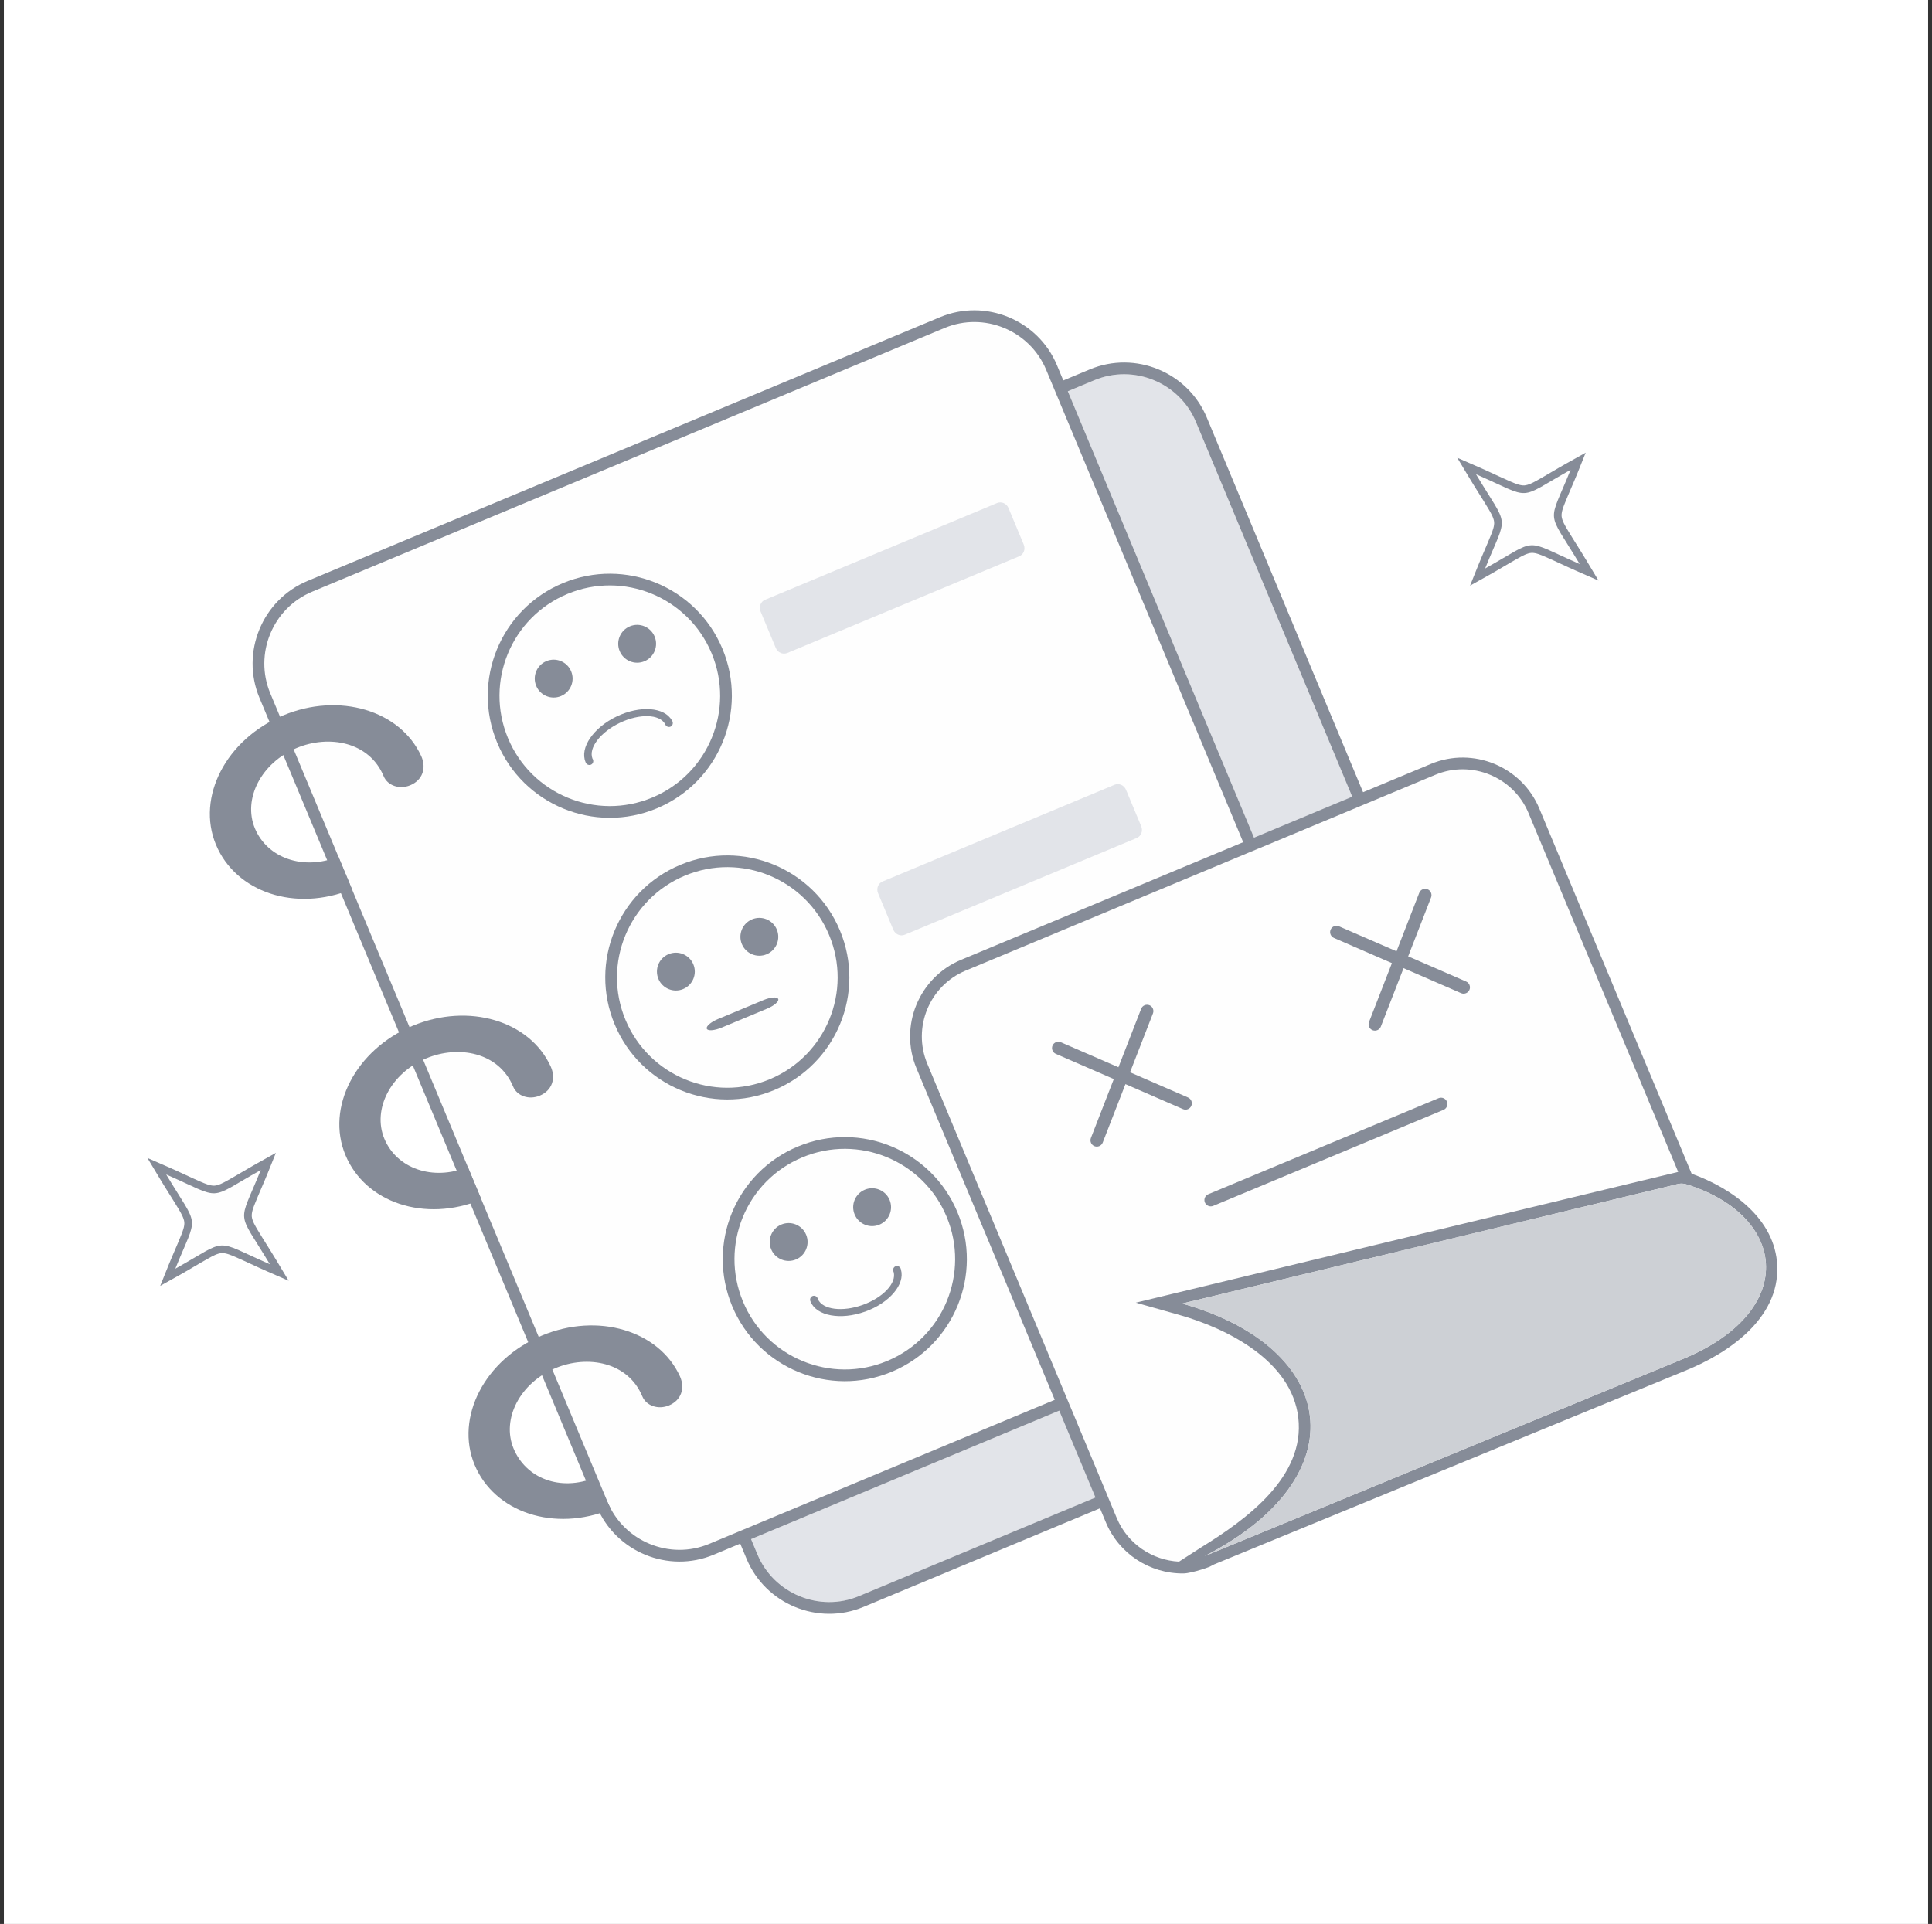 <svg width="249" height="248" viewBox="0 0 249 248" fill="none" xmlns="http://www.w3.org/2000/svg">
<rect x="0" y="0" width="249" height="248" fill="#333333" stroke="none"/>
<rect width="248" height="248" transform="translate(0.5)" fill="white"/>
<path fill-rule="evenodd" clip-rule="evenodd" d="M40.219 76.275L121.739 42.278C126.82 40.159 132.712 42.582 134.831 47.664L178.307 151.919C180.426 157 178.003 162.892 172.922 165.01L91.401 199.006C86.32 201.125 80.43 198.701 78.31 193.62L34.832 89.365C32.714 84.284 35.137 78.393 40.218 76.274L40.219 76.275Z" fill="#FEFEFE"/>
<path d="M137.624 50.433L141.045 49.007C146.126 46.888 152.018 49.311 154.136 54.392L197.614 158.647C199.733 163.729 197.309 169.62 192.228 171.739L110.708 205.735C105.627 207.854 99.736 205.431 97.616 200.35L96.8 198.393L173.505 166.405C179.355 163.966 182.143 157.185 179.704 151.337L137.624 50.434V50.433Z" fill="#E2E4E9"/>
<path d="M36.496 92.213C43.711 89.204 51.586 91.557 54.29 97.46C54.98 98.996 54.469 100.553 52.875 101.218C51.49 101.795 49.953 101.269 49.443 100.043C47.591 95.604 42.393 94.682 38.246 96.412C33.675 98.318 31.267 102.975 32.854 106.781C34.442 110.589 39.066 112.259 43.611 110.416L45.362 114.614C38.044 117.613 30.387 115.002 27.832 108.876C25.277 102.75 29.151 95.276 36.496 92.213V92.213Z" fill="#868C98"/>
<path d="M53.184 132.228C60.398 129.22 68.274 131.572 70.977 137.476C71.668 139.012 71.157 140.569 69.562 141.233C68.178 141.811 66.642 141.284 66.13 140.058C64.279 135.619 59.081 134.696 54.934 136.425C50.362 138.332 47.955 142.989 49.541 146.795C51.129 150.603 55.755 152.273 60.298 150.43L62.049 154.628C54.731 157.627 47.074 155.016 44.52 148.89C41.965 142.764 45.839 135.291 53.184 132.227V132.228Z" fill="#868C98"/>
<path d="M69.835 172.157C77.05 169.148 84.925 171.501 87.629 177.404C88.318 178.94 87.807 180.497 86.213 181.162C84.829 181.739 83.293 181.213 82.781 179.987C80.931 175.548 75.732 174.626 71.585 176.355C67.013 178.261 64.606 182.918 66.193 186.725C67.781 190.532 72.164 192.302 76.708 190.46L78.747 194.538C71.428 197.537 63.724 194.945 61.17 188.819C58.615 182.693 62.489 175.22 69.834 172.157H69.835Z" fill="#868C98"/>
<path d="M143.646 101.154L113.744 113.624C113.177 113.861 112.918 114.535 113.166 115.13L115.129 119.836C115.377 120.431 116.038 120.721 116.605 120.485L146.507 108.015C147.074 107.778 147.333 107.104 147.085 106.509L145.123 101.803C144.874 101.208 144.213 100.918 143.646 101.154Z" fill="#E2E4E9"/>
<path d="M99.79 140.51C107.807 137.167 111.596 127.957 108.253 119.94C104.91 111.923 95.7 108.135 87.683 111.478C79.666 114.821 75.878 124.031 79.221 132.047C82.564 140.064 91.774 143.853 99.79 140.51Z" fill="#868C98"/>
<path d="M99.209 139.115C106.456 136.093 109.881 127.769 106.858 120.522C103.836 113.275 95.512 109.85 88.265 112.872C81.018 115.895 77.593 124.219 80.615 131.466C83.638 138.713 91.962 142.138 99.209 139.115Z" fill="#FEFEFE"/>
<path d="M128.503 64.842L98.601 77.312C98.034 77.549 97.775 78.223 98.023 78.818L99.986 83.524C100.234 84.119 100.895 84.409 101.462 84.173L131.364 71.703C131.931 71.466 132.19 70.792 131.942 70.197L129.98 65.491C129.731 64.896 129.07 64.606 128.503 64.842Z" fill="#E2E4E9"/>
<path d="M84.647 104.199C92.665 100.856 96.453 91.646 93.11 83.629C89.767 75.612 80.557 71.824 72.54 75.167C64.523 78.51 60.735 87.719 64.078 95.737C67.421 103.753 76.63 107.542 84.647 104.199Z" fill="#868C98"/>
<path d="M84.066 102.804C91.313 99.782 94.737 91.458 91.715 84.211C88.693 76.964 80.369 73.539 73.122 76.561C65.875 79.584 62.45 87.908 65.472 95.155C68.495 102.402 76.819 105.826 84.066 102.804Z" fill="#FEFEFE"/>
<path d="M79.5 92.341C82.508 90.903 85.638 91.147 86.597 92.864C86.621 92.895 86.642 92.93 86.66 92.966C86.786 93.229 86.683 93.539 86.43 93.659C86.179 93.779 85.873 93.665 85.747 93.402C85.733 93.375 85.723 93.347 85.715 93.318H85.714C84.982 92.039 82.419 91.962 79.896 93.168C77.379 94.371 75.831 96.407 76.356 97.781C76.375 97.807 76.392 97.835 76.407 97.866C76.533 98.129 76.43 98.439 76.178 98.559C75.926 98.679 75.62 98.565 75.494 98.302C75.482 98.274 75.471 98.247 75.462 98.218C74.698 96.391 76.476 93.784 79.5 92.338V92.341Z" fill="#868C98"/>
<path d="M83.055 85.237C84.299 84.718 84.887 83.29 84.368 82.046C83.849 80.802 82.421 80.214 81.177 80.733C79.933 81.252 79.346 82.68 79.864 83.924C80.383 85.168 81.812 85.755 83.055 85.237Z" fill="#868C98"/>
<path d="M72.297 89.724C73.54 89.205 74.128 87.777 73.609 86.533C73.091 85.289 71.662 84.701 70.418 85.22C69.175 85.739 68.587 87.167 69.106 88.411C69.624 89.655 71.053 90.243 72.297 89.724Z" fill="#868C98"/>
<path d="M158.788 137.465L128.886 149.935C128.319 150.172 128.06 150.846 128.309 151.441L130.271 156.147C130.519 156.742 131.18 157.032 131.747 156.796L161.649 144.326C162.217 144.089 162.475 143.415 162.227 142.82L160.265 138.114C160.017 137.519 159.356 137.229 158.788 137.465Z" fill="#E2E4E9"/>
<path d="M114.934 176.822C122.951 173.479 126.739 164.269 123.396 156.252C120.053 148.235 110.843 144.447 102.826 147.79C94.809 151.133 91.021 160.343 94.364 168.36C97.707 176.376 106.917 180.165 114.934 176.822Z" fill="#868C98"/>
<path d="M114.352 175.427C121.599 172.405 125.024 164.081 122.002 156.834C118.979 149.587 110.655 146.162 103.408 149.184C96.161 152.207 92.737 160.531 95.759 167.778C98.781 175.025 107.105 178.45 114.352 175.427Z" fill="#FEFEFE"/>
<path d="M111.498 169.071C114.636 167.946 116.665 165.551 116.119 163.661C116.115 163.622 116.105 163.584 116.092 163.544C115.994 163.27 115.701 163.125 115.438 163.219C115.175 163.313 115.041 163.611 115.139 163.885C115.15 163.914 115.161 163.941 115.176 163.966H115.175C115.567 165.387 113.819 167.261 111.187 168.205C108.561 169.147 106.026 168.814 105.418 167.474C105.413 167.442 105.405 167.409 105.393 167.378C105.295 167.103 105.003 166.958 104.74 167.052C104.477 167.146 104.343 167.445 104.441 167.718C104.452 167.747 104.464 167.774 104.477 167.799C105.238 169.628 108.341 170.199 111.496 169.068L111.498 169.071Z" fill="#868C98"/>
<path d="M113.34 157.86C114.584 157.341 115.172 155.913 114.653 154.669C114.135 153.425 112.706 152.837 111.462 153.356C110.218 153.875 109.631 155.303 110.149 156.547C110.668 157.791 112.097 158.379 113.34 157.86Z" fill="#868C98"/>
<path d="M102.582 162.347C103.825 161.828 104.413 160.4 103.894 159.156C103.376 157.912 101.947 157.324 100.703 157.843C99.46 158.362 98.872 159.79 99.391 161.034C99.909 162.278 101.338 162.866 102.582 162.347Z" fill="#868C98"/>
<path d="M98.805 123.005C100.049 122.487 100.637 121.058 100.118 119.814C99.599 118.571 98.171 117.983 96.927 118.501C95.683 119.02 95.095 120.449 95.614 121.692C96.133 122.936 97.561 123.524 98.805 123.005Z" fill="#868C98"/>
<path d="M88.046 127.491C89.29 126.973 89.878 125.544 89.359 124.3C88.841 123.057 87.412 122.469 86.168 122.988C84.924 123.506 84.337 124.935 84.855 126.179C85.374 127.422 86.803 128.01 88.046 127.491Z" fill="#868C98"/>
<path d="M98.406 128.909L92.524 131.362C91.606 131.745 90.965 132.303 91.093 132.609C91.22 132.915 92.068 132.853 92.986 132.47L98.868 130.017C99.786 129.634 100.426 129.076 100.299 128.77C100.171 128.464 99.324 128.527 98.406 128.909Z" fill="#868C98"/>
<path d="M124.445 125.116L184.998 99.865C189.655 97.922 195.053 100.144 196.996 104.801L216.889 152.503L216.833 152.484L152.364 168.029C172.432 173.685 175.236 190.312 155.267 200.577C154.305 200.954 152.804 201.301 152.508 201.303C148.879 201.339 145.403 199.206 143.926 195.664L119.509 137.115C117.567 132.458 119.788 127.059 124.444 125.116H124.445Z" fill="#FEFEFE"/>
<path fill-rule="evenodd" clip-rule="evenodd" d="M156.478 201.65C156.304 201.742 156.131 201.833 155.959 201.921L155.89 201.957L155.818 201.985C155.574 202.08 155.24 202.196 154.871 202.311H154.869C154.056 202.564 153.074 202.809 152.524 202.815C148.182 202.857 144.208 200.267 142.531 196.246L141.77 194.42L111.288 207.131C105.436 209.572 98.66 206.784 96.22 200.932L95.404 198.975L91.983 200.402C86.134 202.841 79.353 200.051 76.915 194.203L33.438 89.948C30.998 84.099 33.788 77.318 39.637 74.88L121.157 40.883C127.007 38.444 133.787 41.234 136.226 47.082L137.042 49.038L140.462 47.613C146.313 45.172 153.09 47.96 155.53 53.812L175.674 102.115L184.416 98.469C189.844 96.206 196.128 98.791 198.39 104.218L218.022 151.294C223.256 153.178 228.796 157.12 229.056 163.157C229.348 170.015 222.658 174.512 217.045 176.749L156.478 201.65ZM155.268 200.576C175.236 190.311 172.432 173.684 152.365 168.029L215.57 152.789C216.369 152.596 216.661 152.446 217.494 152.709C230.456 156.812 231.845 169.226 216.478 175.349L155.269 200.577L155.268 200.576ZM154.785 199.471C160.7 195.832 168.209 190.339 167.328 182.748C166.479 175.432 158.229 171.252 151.954 169.484L146.387 167.915L216.288 151.061L196.997 104.801C195.054 100.144 189.656 97.923 184.999 99.865L176.258 103.511L174.862 104.093L162.203 109.372L160.807 109.953L124.446 125.117C119.789 127.059 117.569 132.457 119.511 137.115L137.333 179.853L137.915 181.249L142.584 192.443L143.165 193.839L143.927 195.666C145.328 199.027 148.531 201.12 151.955 201.293L154.785 199.473V199.471ZM141.188 193.024L136.519 181.829L96.799 198.394L97.615 200.351C99.734 205.432 105.625 207.856 110.707 205.736L141.189 193.025L141.188 193.024ZM135.938 180.434L118.114 137.695C115.852 132.268 118.436 125.983 123.864 123.721L160.225 108.557L135.647 49.62L134.831 47.664C132.712 42.583 126.82 40.158 121.739 42.278L40.219 76.275C35.138 78.393 32.714 84.285 34.833 89.366L78.311 193.621C80.43 198.702 86.321 201.126 91.402 199.007L94.823 197.581L135.939 180.435L135.938 180.434ZM161.621 107.975L174.279 102.696L154.135 54.392C152.017 49.311 146.126 46.888 141.044 49.007L137.623 50.433L161.62 107.975H161.621Z" fill="#868C98"/>
<path d="M155.73 153.935L185.41 141.556C185.825 141.384 186.306 141.581 186.479 141.996C186.652 142.411 186.454 142.892 186.039 143.065L156.359 155.442C155.944 155.615 155.463 155.417 155.29 155.003C155.117 154.588 155.315 154.108 155.73 153.935ZM140.598 146.691L143.551 139.094L136.078 135.847C135.665 135.668 135.475 135.185 135.654 134.772C135.833 134.359 136.317 134.169 136.729 134.349L144.145 137.571L147.074 130.035C147.236 129.616 147.712 129.407 148.131 129.57C148.55 129.732 148.759 130.208 148.596 130.627L145.643 138.222L153.118 141.47C153.53 141.65 153.721 142.132 153.541 142.544C153.362 142.956 152.879 143.147 152.466 142.968L145.051 139.746L142.121 147.282C141.958 147.701 141.483 147.911 141.064 147.747C140.645 147.584 140.436 147.109 140.598 146.691ZM176.44 131.743L179.393 124.147L171.919 120.899C171.507 120.72 171.316 120.237 171.496 119.825C171.676 119.412 172.158 119.222 172.571 119.401L179.986 122.622L182.915 115.086C183.078 114.668 183.554 114.458 183.973 114.621C184.393 114.783 184.601 115.259 184.439 115.678L181.486 123.273L188.96 126.521C189.373 126.7 189.563 127.183 189.384 127.595C189.204 128.007 188.721 128.198 188.309 128.019L180.893 124.797L177.963 132.333C177.801 132.751 177.325 132.961 176.907 132.798C176.487 132.636 176.279 132.16 176.441 131.741L176.44 131.743Z" fill="#868C98"/>
<path d="M155.267 200.576C175.235 190.311 172.431 173.684 152.364 168.029L215.569 152.789C216.368 152.596 216.66 152.446 217.493 152.709C230.455 156.812 231.844 169.226 216.477 175.349L155.268 200.577L155.267 200.576Z" fill="#CDD0D5"/>
<path fill-rule="evenodd" clip-rule="evenodd" d="M190.625 60.234C191.99 60.83 193.328 61.488 194.692 62.078C195.18 62.29 195.892 62.599 196.438 62.573C196.98 62.547 197.648 62.175 198.111 61.918C199.397 61.203 200.652 60.424 201.941 59.705L204.368 58.349L203.331 60.928C202.797 62.254 202.199 63.556 201.671 64.879C201.479 65.36 201.212 66.032 201.264 66.562C201.317 67.117 201.738 67.816 202.017 68.284C202.803 69.6 203.647 70.883 204.437 72.2L206.017 74.834L203.203 73.604C201.839 73.008 200.5 72.35 199.137 71.76C198.648 71.548 197.937 71.238 197.391 71.264C196.849 71.29 196.181 71.663 195.718 71.92C194.432 72.635 193.177 73.414 191.888 74.134L189.461 75.49L190.499 72.911C191.033 71.585 191.631 70.283 192.159 68.959C192.351 68.478 192.618 67.806 192.566 67.276C192.511 66.722 192.092 66.023 191.812 65.554C191.026 64.239 190.181 62.956 189.391 61.637L187.812 59.004L190.626 60.234H190.625Z" fill="#868C98"/>
<path fill-rule="evenodd" clip-rule="evenodd" d="M190.231 61.133C197.717 64.404 195.355 64.508 202.419 60.561C199.488 67.842 199.269 65.489 203.595 72.705C196.108 69.435 198.471 69.331 191.407 73.277C194.338 65.997 194.557 68.35 190.231 61.133Z" fill="#FEFEFE"/>
<path fill-rule="evenodd" clip-rule="evenodd" d="M21.814 150.494C23.178 151.09 24.517 151.748 25.879 152.338C26.369 152.55 27.079 152.859 27.626 152.834C28.168 152.808 28.835 152.435 29.299 152.178C30.585 151.463 31.841 150.684 33.128 149.964L35.556 148.608L34.517 151.187C33.984 152.513 33.386 153.815 32.858 155.139C32.666 155.619 32.399 156.291 32.451 156.821C32.504 157.376 32.925 158.075 33.205 158.543C33.99 159.858 34.835 161.141 35.625 162.459L37.205 165.093L34.391 163.863C33.027 163.267 31.687 162.609 30.325 162.019C29.837 161.807 29.125 161.498 28.579 161.523C28.037 161.549 27.368 161.922 26.906 162.179C25.619 162.894 24.364 163.673 23.076 164.393L20.648 165.749L21.686 163.17C22.22 161.844 22.818 160.542 23.346 159.219C23.538 158.738 23.805 158.066 23.753 157.536C23.699 156.981 23.279 156.282 22.999 155.813C22.214 154.498 21.369 153.215 20.579 151.897L19 149.263L21.814 150.493V150.494Z" fill="#868C98"/>
<path fill-rule="evenodd" clip-rule="evenodd" d="M21.42 151.394C28.906 154.664 26.544 154.768 33.606 150.821C30.677 158.102 30.457 155.749 34.782 162.964C27.296 159.694 29.659 159.59 22.596 163.537C25.526 156.256 25.746 158.609 21.42 151.394Z" fill="#FEFEFE"/>
</svg>
